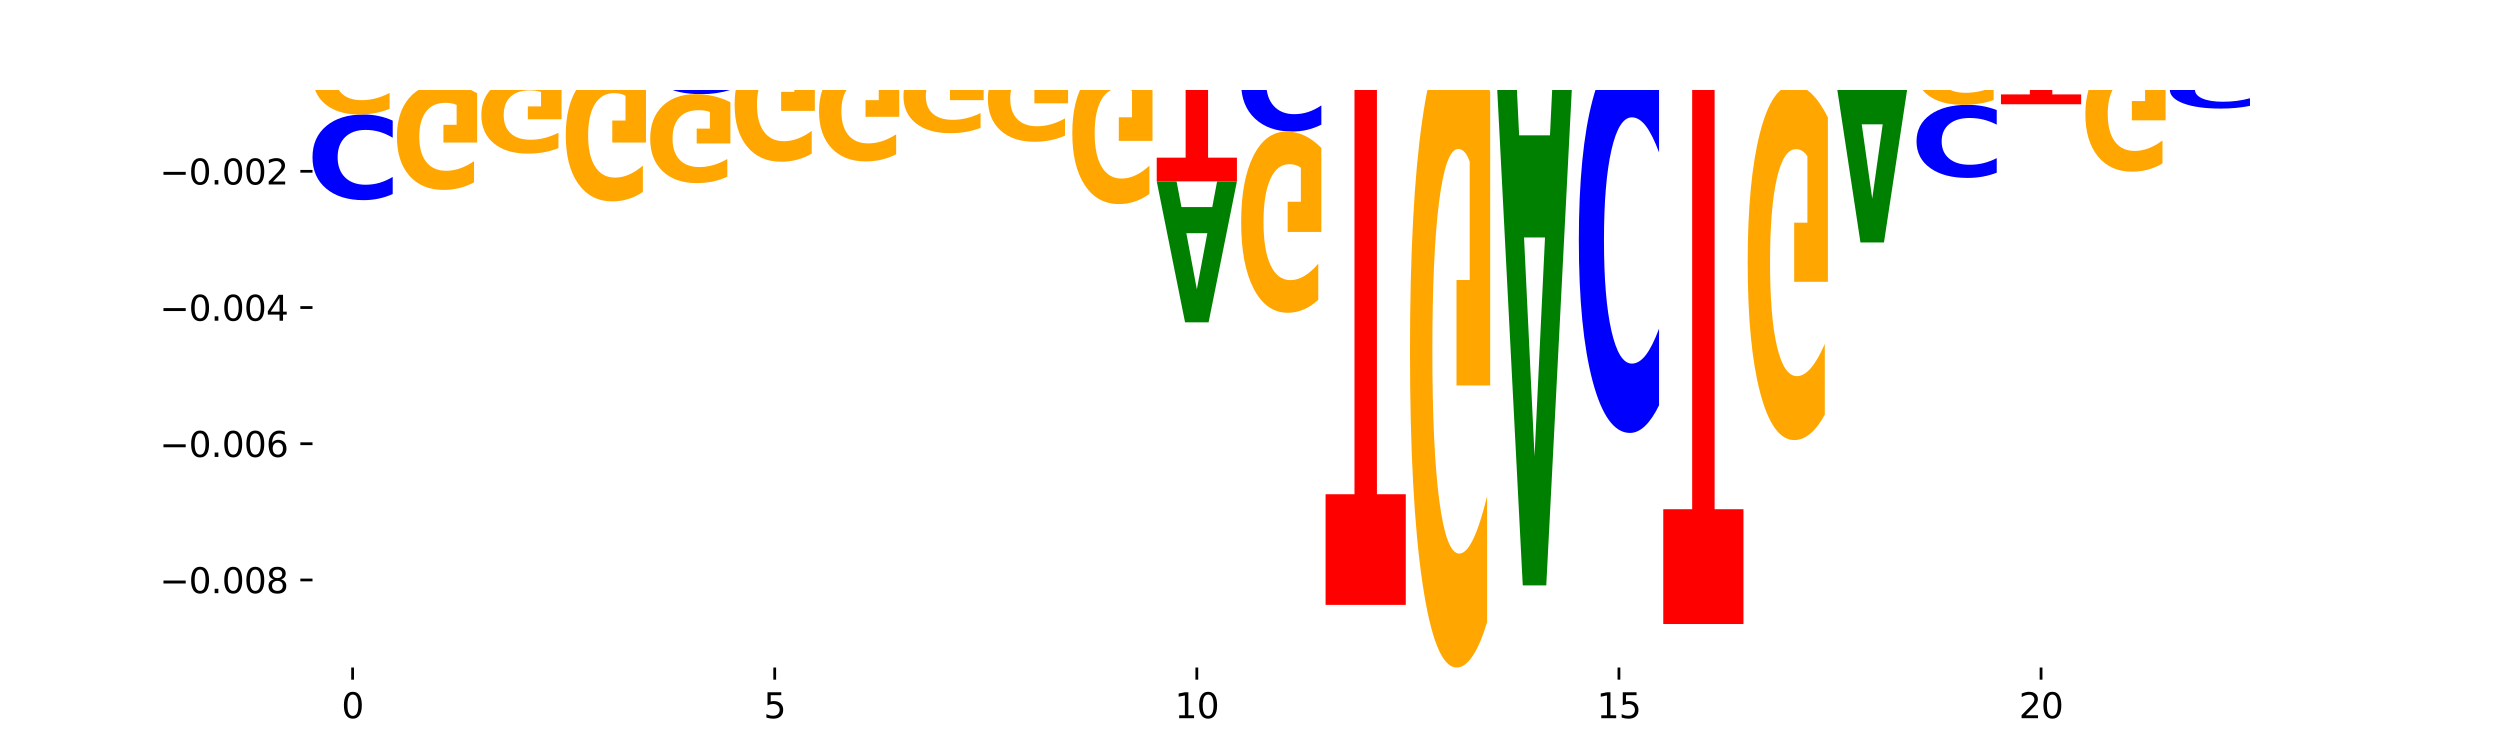<?xml version="1.0" encoding="utf-8" standalone="no"?>
<!DOCTYPE svg PUBLIC "-//W3C//DTD SVG 1.1//EN"
  "http://www.w3.org/Graphics/SVG/1.1/DTD/svg11.dtd">
<svg xmlns:xlink="http://www.w3.org/1999/xlink" width="720pt" height="216pt" viewBox="0 0 720 216" xmlns="http://www.w3.org/2000/svg" version="1.1">
 <defs>
  <style type="text/css">*{stroke-linejoin: round; stroke-linecap: butt}</style>
 </defs>
 <g id="figure_1">
  <g id="patch_1">
   <path d="M 0 216 
L 720 216 
L 720 0 
L 0 0 
z
" style="fill: #ffffff"/>
  </g>
  <g id="axes_1">
   <g id="patch_2">
    <path d="M 90 192.24 
L 648 192.24 
L 648 25.92 
L 90 25.92 
z
" style="fill: #ffffff"/>
   </g>
   <g id="line2d_1">
    <path d="M 90 10.102 
L 648 10.102 
" clip-path="url(#p6f1db64541)" style="fill: none; stroke: #000000; stroke-width: 0.5; stroke-linecap: square"/>
   </g>
   <g id="patch_3">
    <path d="M 106 9.507 
L 97.117 9.507 
L 95.714 10.102 
L 90 10.102 
L 98.161 6.836 
L 104.937 6.836 
L 113.098 10.102 
L 107.388 10.102 
L 106 9.507 
z
M 98.534 8.901 
L 104.569 8.901 
L 101.556 7.602 
L 98.534 8.901 
z
" clip-path="url(#p6f1db64541)" style="fill: #008000"/>
   </g>
   <g id="patch_4">
    <path d="M 90 0.208 
L 113.098 0.208 
L 113.098 1.5 
L 104.788 1.5 
L 104.788 6.836 
L 98.326 6.836 
L 98.326 1.5 
L 90 1.5 
L 90 0.208 
z
" clip-path="url(#p6f1db64541)" style="fill: #ff0000"/>
   </g>
   <g id="patch_5">
    <path d="M 130.314 9.478 
L 121.431 9.478 
L 120.028 10.102 
L 114.314 10.102 
L 122.474 6.673 
L 129.251 6.673 
L 137.412 10.102 
L 131.702 10.102 
L 130.314 9.478 
z
M 122.847 8.841 
L 128.883 8.841 
L 125.87 7.477 
L 122.847 8.841 
z
" clip-path="url(#p6f1db64541)" style="fill: #008000"/>
   </g>
   <g id="patch_6">
    <path d="M 114.314 -2.029 
L 137.412 -2.029 
L 137.412 -0.332 
L 129.102 -0.332 
L 129.102 6.673 
L 122.64 6.673 
L 122.64 -0.332 
L 114.314 -0.332 
L 114.314 -2.029 
z
" clip-path="url(#p6f1db64541)" style="fill: #ff0000"/>
   </g>
   <g id="patch_7">
    <path d="M 138.627 5.223 
L 161.725 5.223 
L 161.725 6.175 
L 153.416 6.175 
L 153.416 10.102 
L 146.953 10.102 
L 146.953 6.175 
L 138.627 6.175 
L 138.627 5.223 
z
" clip-path="url(#p6f1db64541)" style="fill: #ff0000"/>
   </g>
   <g id="patch_8">
    <path d="M 154.627 4.106 
L 145.744 4.106 
L 144.342 5.223 
L 138.627 5.223 
L 146.788 -0.911 
L 153.565 -0.911 
L 161.725 5.223 
L 156.016 5.223 
L 154.627 4.106 
z
M 147.161 2.967 
L 153.197 2.967 
L 150.184 0.527 
L 147.161 2.967 
z
" clip-path="url(#p6f1db64541)" style="fill: #008000"/>
   </g>
   <g id="patch_9">
    <path d="M 178.941 9.343 
L 170.058 9.343 
L 168.655 10.102 
L 162.941 10.102 
L 171.102 5.933 
L 177.879 5.933 
L 186.039 10.102 
L 180.33 10.102 
L 178.941 9.343 
z
M 171.475 8.569 
L 177.51 8.569 
L 174.497 6.911 
L 171.475 8.569 
z
" clip-path="url(#p6f1db64541)" style="fill: #008000"/>
   </g>
   <g id="patch_10">
    <path d="M 162.941 -0.321 
L 186.039 -0.321 
L 186.039 0.899 
L 177.729 0.899 
L 177.729 5.933 
L 171.267 5.933 
L 171.267 0.899 
L 162.941 0.899 
L 162.941 -0.321 
z
" clip-path="url(#p6f1db64541)" style="fill: #ff0000"/>
   </g>
   <g id="patch_11">
    <path d="M 187.255 9.876 
L 210.353 9.876 
L 210.353 9.92 
L 202.043 9.92 
L 202.043 10.102 
L 195.581 10.102 
L 195.581 9.92 
L 187.255 9.92 
L 187.255 9.876 
z
" clip-path="url(#p6f1db64541)" style="fill: #ff0000"/>
   </g>
   <g id="patch_12">
    <path d="M 203.255 9.509 
L 194.372 9.509 
L 192.969 9.876 
L 187.255 9.876 
L 195.415 7.862 
L 202.192 7.862 
L 210.353 9.876 
L 204.643 9.876 
L 203.255 9.509 
z
M 195.789 9.135 
L 201.824 9.135 
L 198.811 8.334 
L 195.789 9.135 
z
" clip-path="url(#p6f1db64541)" style="fill: #008000"/>
   </g>
   <g id="patch_13">
    <path d="M 211.569 6.841 
L 234.667 6.841 
L 234.667 7.477 
L 226.357 7.477 
L 226.357 10.102 
L 219.895 10.102 
L 219.895 7.477 
L 211.569 7.477 
L 211.569 6.841 
z
" clip-path="url(#p6f1db64541)" style="fill: #ff0000"/>
   </g>
   <g id="patch_14">
    <path d="M 227.569 5.304 
L 218.686 5.304 
L 217.283 6.841 
L 211.569 6.841 
L 219.729 -1.597 
L 226.506 -1.597 
L 234.667 6.841 
L 228.957 6.841 
L 227.569 5.304 
z
M 220.102 3.738 
L 226.138 3.738 
L 223.125 0.381 
L 220.102 3.738 
z
" clip-path="url(#p6f1db64541)" style="fill: #008000"/>
   </g>
   <g id="patch_15">
    <path d="M 235.882 7.684 
L 258.98 7.684 
L 258.98 8.156 
L 250.67 8.156 
L 250.67 10.102 
L 244.208 10.102 
L 244.208 8.156 
L 235.882 8.156 
L 235.882 7.684 
z
" clip-path="url(#p6f1db64541)" style="fill: #ff0000"/>
   </g>
   <g id="patch_16">
    <path d="M 260.196 9.316 
L 283.294 9.316 
L 283.294 9.47 
L 274.984 9.47 
L 274.984 10.102 
L 268.522 10.102 
L 268.522 9.47 
L 260.196 9.47 
L 260.196 9.316 
z
" clip-path="url(#p6f1db64541)" style="fill: #ff0000"/>
   </g>
   <g id="patch_17">
    <path d="M 276.196 9.148 
L 267.313 9.148 
L 265.91 9.316 
L 260.196 9.316 
L 268.357 8.391 
L 275.134 8.391 
L 283.294 9.316 
L 277.585 9.316 
L 276.196 9.148 
z
M 268.73 8.976 
L 274.765 8.976 
L 271.752 8.608 
L 268.73 8.976 
z
" clip-path="url(#p6f1db64541)" style="fill: #008000"/>
   </g>
   <g id="patch_18">
    <path d="M 300.51 10.095 
L 291.627 10.095 
L 290.224 10.102 
L 284.51 10.102 
L 292.67 10.061 
L 299.447 10.061 
L 307.608 10.102 
L 301.898 10.102 
L 300.51 10.095 
z
M 293.043 10.087 
L 299.079 10.087 
L 296.066 10.071 
L 293.043 10.087 
z
" clip-path="url(#p6f1db64541)" style="fill: #008000"/>
   </g>
   <g id="patch_19">
    <path d="M 308.824 8.08 
L 331.922 8.08 
L 331.922 8.474 
L 323.612 8.474 
L 323.612 10.102 
L 317.15 10.102 
L 317.15 8.474 
L 308.824 8.474 
L 308.824 8.08 
z
" clip-path="url(#p6f1db64541)" style="fill: #ff0000"/>
   </g>
   <g id="patch_20">
    <path d="M 356.235 9.861 
Q 354.303 9.98 352.214 10.041 
Q 350.125 10.102 347.849 10.102 
Q 341.064 10.102 337.1 9.648 
Q 333.137 9.194 333.137 8.418 
Q 333.137 7.639 337.1 7.185 
Q 341.064 6.731 347.849 6.731 
Q 350.125 6.731 352.214 6.793 
Q 354.303 6.853 356.235 6.973 
L 356.235 7.645 
Q 354.286 7.486 352.394 7.412 
Q 350.503 7.339 348.414 7.339 
Q 344.666 7.339 342.518 7.626 
Q 340.377 7.913 340.377 8.418 
Q 340.377 8.921 342.518 9.208 
Q 344.666 9.495 348.414 9.495 
Q 350.503 9.495 352.394 9.421 
Q 354.286 9.347 356.235 9.188 
L 356.235 9.861 
z
" clip-path="url(#p6f1db64541)" style="fill: #0000ff"/>
   </g>
   <g id="patch_21">
    <path d="M 357.451 9.895 
L 380.549 9.895 
L 380.549 9.935 
L 372.239 9.935 
L 372.239 10.102 
L 365.777 10.102 
L 365.777 9.935 
L 357.451 9.935 
L 357.451 9.895 
z
" clip-path="url(#p6f1db64541)" style="fill: #ff0000"/>
   </g>
   <g id="patch_22">
    <path d="M 373.451 9.385 
L 364.568 9.385 
L 363.165 9.895 
L 357.451 9.895 
L 365.612 7.095 
L 372.388 7.095 
L 380.549 9.895 
L 374.839 9.895 
L 373.451 9.385 
z
M 365.985 8.865 
L 372.02 8.865 
L 369.007 7.751 
L 365.985 8.865 
z
" clip-path="url(#p6f1db64541)" style="fill: #008000"/>
   </g>
   <g id="patch_23">
    <path d="M 397.765 10.096 
L 388.882 10.096 
L 387.479 10.102 
L 381.765 10.102 
L 389.925 10.068 
L 396.702 10.068 
L 404.863 10.102 
L 399.153 10.102 
L 397.765 10.096 
z
M 390.298 10.089 
L 396.334 10.089 
L 393.321 10.076 
L 390.298 10.089 
z
" clip-path="url(#p6f1db64541)" style="fill: #008000"/>
   </g>
   <g id="patch_24">
    <path d="M 454.706 9.896 
L 477.804 9.896 
L 477.804 9.936 
L 469.494 9.936 
L 469.494 10.102 
L 463.032 10.102 
L 463.032 9.936 
L 454.706 9.936 
L 454.706 9.896 
z
" clip-path="url(#p6f1db64541)" style="fill: #ff0000"/>
   </g>
   <g id="patch_25">
    <path d="M 527.647 7.54 
L 550.745 7.54 
L 550.745 8.04 
L 542.435 8.04 
L 542.435 10.102 
L 535.973 10.102 
L 535.973 8.04 
L 527.647 8.04 
L 527.647 7.54 
z
" clip-path="url(#p6f1db64541)" style="fill: #ff0000"/>
   </g>
   <g id="patch_26">
    <path d="M 551.961 5.562 
L 575.059 5.562 
L 575.059 6.448 
L 566.749 6.448 
L 566.749 10.102 
L 560.287 10.102 
L 560.287 6.448 
L 551.961 6.448 
L 551.961 5.562 
z
" clip-path="url(#p6f1db64541)" style="fill: #ff0000"/>
   </g>
   <g id="patch_27">
    <path d="M 599.373 9.919 
Q 597.44 10.01 595.351 10.056 
Q 593.262 10.102 590.986 10.102 
Q 584.201 10.102 580.238 9.758 
Q 576.275 9.413 576.275 8.824 
Q 576.275 8.232 580.238 7.888 
Q 584.201 7.544 590.986 7.544 
Q 593.262 7.544 595.351 7.59 
Q 597.44 7.636 599.373 7.727 
L 599.373 8.237 
Q 597.423 8.116 595.532 8.06 
Q 593.64 8.004 591.551 8.004 
Q 587.803 8.004 585.656 8.223 
Q 583.514 8.44 583.514 8.824 
Q 583.514 9.205 585.656 9.424 
Q 587.803 9.641 591.551 9.641 
Q 593.64 9.641 595.532 9.585 
Q 597.423 9.529 599.373 9.408 
L 599.373 9.919 
z
" clip-path="url(#p6f1db64541)" style="fill: #0000ff"/>
   </g>
   <g id="patch_28">
    <path d="M 600.588 7.011 
L 623.686 7.011 
L 623.686 7.614 
L 615.376 7.614 
L 615.376 10.102 
L 608.914 10.102 
L 608.914 7.614 
L 600.588 7.614 
L 600.588 7.011 
z
" clip-path="url(#p6f1db64541)" style="fill: #ff0000"/>
   </g>
   <g id="patch_29">
    <path d="M 616.588 5.667 
L 607.705 5.667 
L 606.303 7.011 
L 600.588 7.011 
L 608.749 -0.366 
L 615.526 -0.366 
L 623.686 7.011 
L 617.977 7.011 
L 616.588 5.667 
z
M 609.122 4.298 
L 615.157 4.298 
L 612.144 1.364 
L 609.122 4.298 
z
" clip-path="url(#p6f1db64541)" style="fill: #008000"/>
   </g>
   <g id="patch_30">
    <path d="M 624.902 7.891 
L 648 7.891 
L 648 8.323 
L 639.69 8.323 
L 639.69 10.102 
L 633.228 10.102 
L 633.228 8.323 
L 624.902 8.323 
L 624.902 7.891 
z
" clip-path="url(#p6f1db64541)" style="fill: #ff0000"/>
   </g>
   <g id="patch_31">
    <path d="M 640.902 7.319 
L 632.019 7.319 
L 630.616 7.891 
L 624.902 7.891 
L 633.063 4.749 
L 639.839 4.749 
L 648 7.891 
L 642.29 7.891 
L 640.902 7.319 
z
M 633.436 6.736 
L 639.471 6.736 
L 636.458 5.485 
L 633.436 6.736 
z
" clip-path="url(#p6f1db64541)" style="fill: #008000"/>
   </g>
   <g id="patch_32">
    <path d="M 113.098 34.74 
Q 111.166 33.864 109.077 33.42 
Q 106.987 32.972 104.712 32.972 
Q 97.926 32.972 93.963 36.295 
Q 90 39.618 90 45.301 
Q 90 51.004 93.963 54.322 
Q 97.926 57.645 104.712 57.645 
Q 106.987 57.645 109.077 57.197 
Q 111.166 56.753 113.098 55.877 
L 113.098 50.958 
Q 111.148 52.12 109.257 52.661 
Q 107.366 53.201 105.276 53.201 
Q 101.529 53.201 99.381 51.096 
Q 97.24 48.996 97.24 45.301 
Q 97.24 41.621 99.381 39.516 
Q 101.529 37.416 105.276 37.416 
Q 107.366 37.416 109.257 37.956 
Q 111.148 38.502 113.098 39.664 
L 113.098 34.74 
z
" clip-path="url(#p6f1db64541)" style="fill: #0000ff"/>
   </g>
   <g id="patch_33">
    <path d="M 113.098 12.171 
Q 110.769 11.137 108.263 10.617 
Q 105.758 10.102 103.086 10.102 
Q 97.051 10.102 93.525 13.182 
Q 90 16.263 90 21.53 
Q 90 26.859 93.587 29.915 
Q 97.18 32.972 103.428 32.972 
Q 105.835 32.972 108.04 32.556 
Q 110.251 32.145 112.208 31.333 
L 112.208 26.774 
Q 110.189 27.818 108.191 28.333 
Q 106.192 28.852 104.184 28.852 
Q 100.467 28.852 98.453 26.953 
Q 96.44 25.059 96.44 21.53 
Q 96.44 18.034 98.381 16.126 
Q 100.322 14.222 103.894 14.222 
Q 104.867 14.222 105.701 14.33 
Q 106.534 14.444 107.197 14.68 
L 107.197 18.96 
L 103.392 18.96 
L 103.392 22.772 
L 113.098 22.772 
L 113.098 12.171 
z
" clip-path="url(#p6f1db64541)" style="fill: #ffa600"/>
   </g>
   <g id="patch_34">
    <path d="M 137.412 11.106 
Q 135.48 10.608 133.39 10.357 
Q 131.301 10.102 129.026 10.102 
Q 122.24 10.102 118.277 11.987 
Q 114.314 13.873 114.314 17.097 
Q 114.314 20.332 118.277 22.215 
Q 122.24 24.1 129.026 24.1 
Q 131.301 24.1 133.39 23.845 
Q 135.48 23.594 137.412 23.096 
L 137.412 20.306 
Q 135.462 20.965 133.571 21.272 
Q 131.679 21.578 129.59 21.578 
Q 125.842 21.578 123.695 20.384 
Q 121.553 19.193 121.553 17.097 
Q 121.553 15.009 123.695 13.815 
Q 125.842 12.624 129.59 12.624 
Q 131.679 12.624 133.571 12.93 
Q 135.462 13.239 137.412 13.899 
L 137.412 11.106 
z
" clip-path="url(#p6f1db64541)" style="fill: #0000ff"/>
   </g>
   <g id="patch_35">
    <path d="M 137.412 26.868 
Q 135.082 25.484 132.577 24.789 
Q 130.071 24.1 127.4 24.1 
Q 121.364 24.1 117.839 28.22 
Q 114.314 32.341 114.314 39.388 
Q 114.314 46.517 117.901 50.606 
Q 121.494 54.695 127.742 54.695 
Q 130.149 54.695 132.354 54.138 
Q 134.565 53.589 136.521 52.502 
L 136.521 46.403 
Q 134.503 47.8 132.504 48.488 
Q 130.506 49.184 128.498 49.184 
Q 124.781 49.184 122.767 46.643 
Q 120.753 44.109 120.753 39.388 
Q 120.753 34.711 122.695 32.158 
Q 124.636 29.611 128.208 29.611 
Q 129.181 29.611 130.014 29.756 
Q 130.848 29.908 131.51 30.224 
L 131.51 35.95 
L 127.706 35.95 
L 127.706 41.05 
L 137.412 41.05 
L 137.412 26.868 
z
" clip-path="url(#p6f1db64541)" style="fill: #ffa600"/>
   </g>
   <g id="patch_36">
    <path d="M 161.725 10.957 
Q 159.793 10.533 157.704 10.319 
Q 155.615 10.102 153.339 10.102 
Q 146.554 10.102 142.591 11.709 
Q 138.627 13.315 138.627 16.063 
Q 138.627 18.82 142.591 20.424 
Q 146.554 22.03 153.339 22.03 
Q 155.615 22.03 157.704 21.814 
Q 159.793 21.599 161.725 21.175 
L 161.725 18.798 
Q 159.776 19.359 157.885 19.621 
Q 155.993 19.882 153.904 19.882 
Q 150.156 19.882 148.009 18.864 
Q 145.867 17.849 145.867 16.063 
Q 145.867 14.284 148.009 13.266 
Q 150.156 12.251 153.904 12.251 
Q 155.993 12.251 157.885 12.512 
Q 159.776 12.776 161.725 13.337 
L 161.725 10.957 
z
" clip-path="url(#p6f1db64541)" style="fill: #0000ff"/>
   </g>
   <g id="patch_37">
    <path d="M 161.725 24.041 
Q 159.396 23.036 156.891 22.531 
Q 154.385 22.03 151.714 22.03 
Q 145.678 22.03 142.153 25.023 
Q 138.627 28.015 138.627 33.133 
Q 138.627 38.311 142.215 41.28 
Q 145.807 44.25 152.056 44.25 
Q 154.463 44.25 156.668 43.846 
Q 158.878 43.447 160.835 42.657 
L 160.835 38.228 
Q 158.816 39.242 156.818 39.743 
Q 154.82 40.247 152.811 40.247 
Q 149.095 40.247 147.081 38.402 
Q 145.067 36.562 145.067 33.133 
Q 145.067 29.737 147.008 27.882 
Q 148.95 26.033 152.521 26.033 
Q 153.495 26.033 154.328 26.138 
Q 155.162 26.248 155.824 26.478 
L 155.824 30.636 
L 152.019 30.636 
L 152.019 34.34 
L 161.725 34.34 
L 161.725 24.041 
z
" clip-path="url(#p6f1db64541)" style="fill: #ffa600"/>
   </g>
   <g id="patch_38">
    <path d="M 186.039 10.81 
Q 184.107 10.459 182.018 10.282 
Q 179.929 10.102 177.653 10.102 
Q 170.867 10.102 166.904 11.432 
Q 162.941 12.763 162.941 15.037 
Q 162.941 17.32 166.904 18.648 
Q 170.867 19.979 177.653 19.979 
Q 179.929 19.979 182.018 19.799 
Q 184.107 19.622 186.039 19.271 
L 186.039 17.302 
Q 184.09 17.767 182.198 17.983 
Q 180.307 18.2 178.218 18.2 
Q 174.47 18.2 172.322 17.357 
Q 170.181 16.516 170.181 15.037 
Q 170.181 13.564 172.322 12.722 
Q 174.47 11.881 178.218 11.881 
Q 180.307 11.881 182.198 12.097 
Q 184.09 12.316 186.039 12.781 
L 186.039 10.81 
z
" clip-path="url(#p6f1db64541)" style="fill: #0000ff"/>
   </g>
   <g id="patch_39">
    <path d="M 186.039 23.418 
Q 183.71 21.699 181.204 20.835 
Q 178.699 19.979 176.028 19.979 
Q 169.992 19.979 166.466 25.099 
Q 162.941 30.22 162.941 38.977 
Q 162.941 47.835 166.529 52.917 
Q 170.121 57.998 176.369 57.998 
Q 178.776 57.998 180.982 57.307 
Q 183.192 56.624 185.149 55.273 
L 185.149 47.694 
Q 183.13 49.43 181.132 50.286 
Q 179.134 51.15 177.125 51.15 
Q 173.408 51.15 171.395 47.993 
Q 169.381 44.843 169.381 38.977 
Q 169.381 33.165 171.322 29.992 
Q 173.263 26.827 176.835 26.827 
Q 177.808 26.827 178.642 27.008 
Q 179.475 27.196 180.138 27.589 
L 180.138 34.704 
L 176.333 34.704 
L 176.333 41.042 
L 186.039 41.042 
L 186.039 23.418 
z
" clip-path="url(#p6f1db64541)" style="fill: #ffa600"/>
   </g>
   <g id="patch_40">
    <path d="M 210.353 11.322 
Q 208.421 10.717 206.332 10.412 
Q 204.242 10.102 201.967 10.102 
Q 195.181 10.102 191.218 12.394 
Q 187.255 14.686 187.255 18.606 
Q 187.255 22.539 191.218 24.828 
Q 195.181 27.12 201.967 27.12 
Q 204.242 27.12 206.332 26.81 
Q 208.421 26.505 210.353 25.9 
L 210.353 22.508 
Q 208.403 23.309 206.512 23.682 
Q 204.621 24.054 202.531 24.054 
Q 198.784 24.054 196.636 22.603 
Q 194.494 21.154 194.494 18.606 
Q 194.494 16.068 196.636 14.616 
Q 198.784 13.168 202.531 13.168 
Q 204.621 13.168 206.512 13.54 
Q 208.403 13.916 210.353 14.718 
L 210.353 11.322 
z
" clip-path="url(#p6f1db64541)" style="fill: #0000ff"/>
   </g>
   <g id="patch_41">
    <path d="M 210.353 29.437 
Q 208.023 28.278 205.518 27.697 
Q 203.013 27.12 200.341 27.12 
Q 194.305 27.12 190.78 30.569 
Q 187.255 34.019 187.255 39.918 
Q 187.255 45.886 190.842 49.309 
Q 194.435 52.732 200.683 52.732 
Q 203.09 52.732 205.295 52.266 
Q 207.506 51.806 209.463 50.896 
L 209.463 45.79 
Q 207.444 46.96 205.446 47.536 
Q 203.447 48.118 201.439 48.118 
Q 197.722 48.118 195.708 45.991 
Q 193.695 43.87 193.695 39.918 
Q 193.695 36.003 195.636 33.865 
Q 197.577 31.733 201.149 31.733 
Q 202.122 31.733 202.956 31.855 
Q 203.789 31.982 204.452 32.246 
L 204.452 37.04 
L 200.647 37.04 
L 200.647 41.309 
L 210.353 41.309 
L 210.353 29.437 
z
" clip-path="url(#p6f1db64541)" style="fill: #ffa600"/>
   </g>
   <g id="patch_42">
    <path d="M 234.667 10.363 
Q 232.735 10.234 230.645 10.168 
Q 228.556 10.102 226.281 10.102 
Q 219.495 10.102 215.532 10.593 
Q 211.569 11.084 211.569 11.923 
Q 211.569 12.765 215.532 13.255 
Q 219.495 13.746 226.281 13.746 
Q 228.556 13.746 230.645 13.68 
Q 232.735 13.614 234.667 13.485 
L 234.667 12.759 
Q 232.717 12.93 230.826 13.01 
Q 228.934 13.09 226.845 13.09 
Q 223.097 13.09 220.95 12.779 
Q 218.808 12.469 218.808 11.923 
Q 218.808 11.38 220.95 11.069 
Q 223.097 10.759 226.845 10.759 
Q 228.934 10.759 230.826 10.838 
Q 232.717 10.919 234.667 11.091 
L 234.667 10.363 
z
" clip-path="url(#p6f1db64541)" style="fill: #0000ff"/>
   </g>
   <g id="patch_43">
    <path d="M 234.667 16.717 
Q 232.337 15.232 229.832 14.485 
Q 227.326 13.746 224.655 13.746 
Q 218.619 13.746 215.094 18.169 
Q 211.569 22.591 211.569 30.154 
Q 211.569 37.805 215.156 42.194 
Q 218.749 46.582 224.997 46.582 
Q 227.404 46.582 229.609 45.985 
Q 231.82 45.395 233.776 44.228 
L 233.776 37.683 
Q 231.757 39.182 229.759 39.921 
Q 227.761 40.667 225.753 40.667 
Q 222.036 40.667 220.022 37.941 
Q 218.008 35.221 218.008 30.154 
Q 218.008 25.135 219.95 22.394 
Q 221.891 19.661 225.463 19.661 
Q 226.436 19.661 227.269 19.817 
Q 228.103 19.98 228.765 20.319 
L 228.765 26.464 
L 224.961 26.464 
L 224.961 31.938 
L 234.667 31.938 
L 234.667 16.717 
z
" clip-path="url(#p6f1db64541)" style="fill: #ffa600"/>
   </g>
   <g id="patch_44">
    <path d="M 251.882 10.123 
L 242.999 10.123 
L 241.597 10.102 
L 235.882 10.102 
L 244.043 10.215 
L 250.82 10.215 
L 258.98 10.102 
L 253.271 10.102 
L 251.882 10.123 
z
M 244.416 10.144 
L 250.451 10.144 
L 247.438 10.189 
L 244.416 10.144 
z
" clip-path="url(#p6f1db64541)" style="fill: #008000"/>
   </g>
   <g id="patch_45">
    <path d="M 258.98 10.751 
Q 257.048 10.485 254.959 10.351 
Q 252.87 10.215 250.594 10.215 
Q 243.809 10.215 239.846 11.222 
Q 235.882 12.229 235.882 13.95 
Q 235.882 15.678 239.846 16.683 
Q 243.809 17.69 250.594 17.69 
Q 252.87 17.69 254.959 17.554 
Q 257.048 17.419 258.98 17.154 
L 258.98 15.664 
Q 257.031 16.016 255.139 16.18 
Q 253.248 16.343 251.159 16.343 
Q 247.411 16.343 245.264 15.706 
Q 243.122 15.07 243.122 13.95 
Q 243.122 12.835 245.264 12.198 
Q 247.411 11.562 251.159 11.562 
Q 253.248 11.562 255.139 11.725 
Q 257.031 11.89 258.98 12.242 
L 258.98 10.751 
z
" clip-path="url(#p6f1db64541)" style="fill: #0000ff"/>
   </g>
   <g id="patch_46">
    <path d="M 258.98 20.295 
Q 256.651 18.993 254.145 18.338 
Q 251.64 17.69 248.969 17.69 
Q 242.933 17.69 239.408 21.569 
Q 235.882 25.447 235.882 32.081 
Q 235.882 38.791 239.47 42.64 
Q 243.062 46.489 249.31 46.489 
Q 251.718 46.489 253.923 45.966 
Q 256.133 45.448 258.09 44.425 
L 258.09 38.684 
Q 256.071 39.999 254.073 40.647 
Q 252.075 41.302 250.066 41.302 
Q 246.349 41.302 244.336 38.91 
Q 242.322 36.525 242.322 32.081 
Q 242.322 27.678 244.263 25.275 
Q 246.205 22.877 249.776 22.877 
Q 250.75 22.877 251.583 23.014 
Q 252.416 23.157 253.079 23.454 
L 253.079 28.844 
L 249.274 28.844 
L 249.274 33.645 
L 258.98 33.645 
L 258.98 20.295 
z
" clip-path="url(#p6f1db64541)" style="fill: #ffa600"/>
   </g>
   <g id="patch_47">
    <path d="M 283.294 10.596 
Q 281.362 10.351 279.273 10.227 
Q 277.184 10.102 274.908 10.102 
Q 268.122 10.102 264.159 11.03 
Q 260.196 11.958 260.196 13.544 
Q 260.196 15.136 264.159 16.062 
Q 268.122 16.99 274.908 16.99 
Q 277.184 16.99 279.273 16.865 
Q 281.362 16.741 283.294 16.496 
L 283.294 15.123 
Q 281.345 15.448 279.453 15.598 
Q 277.562 15.749 275.473 15.749 
Q 271.725 15.749 269.577 15.162 
Q 267.436 14.575 267.436 13.544 
Q 267.436 12.517 269.577 11.929 
Q 271.725 11.343 275.473 11.343 
Q 277.562 11.343 279.453 11.494 
Q 281.345 11.646 283.294 11.97 
L 283.294 10.596 
z
" clip-path="url(#p6f1db64541)" style="fill: #0000ff"/>
   </g>
   <g id="patch_48">
    <path d="M 283.294 18.924 
Q 280.965 17.957 278.459 17.471 
Q 275.954 16.99 273.283 16.99 
Q 267.247 16.99 263.721 19.868 
Q 260.196 22.747 260.196 27.67 
Q 260.196 32.65 263.783 35.506 
Q 267.376 38.362 273.624 38.362 
Q 276.031 38.362 278.237 37.974 
Q 280.447 37.59 282.404 36.83 
L 282.404 32.57 
Q 280.385 33.546 278.387 34.027 
Q 276.389 34.513 274.38 34.513 
Q 270.663 34.513 268.649 32.738 
Q 266.636 30.967 266.636 27.67 
Q 266.636 24.402 268.577 22.619 
Q 270.518 20.84 274.09 20.84 
Q 275.063 20.84 275.897 20.941 
Q 276.73 21.047 277.393 21.268 
L 277.393 25.268 
L 273.588 25.268 
L 273.588 28.831 
L 283.294 28.831 
L 283.294 18.924 
z
" clip-path="url(#p6f1db64541)" style="fill: #ffa600"/>
   </g>
   <g id="patch_49">
    <path d="M 307.608 11.44 
Q 305.676 11.266 303.586 11.177 
Q 301.497 11.088 299.222 11.088 
Q 292.436 11.088 288.473 11.75 
Q 284.51 12.413 284.51 13.546 
Q 284.51 14.683 288.473 15.344 
Q 292.436 16.007 299.222 16.007 
Q 301.497 16.007 303.586 15.917 
Q 305.676 15.829 307.608 15.654 
L 307.608 14.674 
Q 305.658 14.905 303.767 15.013 
Q 301.876 15.121 299.786 15.121 
Q 296.038 15.121 293.891 14.701 
Q 291.749 14.282 291.749 13.546 
Q 291.749 12.812 293.891 12.392 
Q 296.038 11.974 299.786 11.974 
Q 301.876 11.974 303.767 12.082 
Q 305.658 12.19 307.608 12.422 
L 307.608 11.44 
z
" clip-path="url(#p6f1db64541)" style="fill: #0000ff"/>
   </g>
   <g id="patch_50">
    <path d="M 307.608 18.253 
Q 305.278 17.13 302.773 16.566 
Q 300.267 16.007 297.596 16.007 
Q 291.56 16.007 288.035 19.35 
Q 284.51 22.694 284.51 28.412 
Q 284.51 34.196 288.097 37.514 
Q 291.69 40.832 297.938 40.832 
Q 300.345 40.832 302.55 40.38 
Q 304.761 39.934 306.717 39.052 
L 306.717 34.104 
Q 304.699 35.237 302.7 35.796 
Q 300.702 36.36 298.694 36.36 
Q 294.977 36.36 292.963 34.299 
Q 290.95 32.242 290.95 28.412 
Q 290.95 24.617 292.891 22.545 
Q 294.832 20.478 298.404 20.478 
Q 299.377 20.478 300.21 20.596 
Q 301.044 20.719 301.707 20.976 
L 301.707 25.622 
L 297.902 25.622 
L 297.902 29.76 
L 307.608 29.76 
L 307.608 18.253 
z
" clip-path="url(#p6f1db64541)" style="fill: #ffa600"/>
   </g>
   <g id="patch_51">
    <path d="M 284.51 11.088 
L 307.608 11.088 
L 307.608 10.896 
L 299.298 10.896 
L 299.298 10.102 
L 292.836 10.102 
L 292.836 10.896 
L 284.51 10.896 
L 284.51 11.088 
z
" clip-path="url(#p6f1db64541)" style="fill: #ff0000"/>
   </g>
   <g id="patch_52">
    <path d="M 324.824 10.214 
L 315.94 10.214 
L 314.538 10.102 
L 308.824 10.102 
L 316.984 10.716 
L 323.761 10.716 
L 331.922 10.102 
L 326.212 10.102 
L 324.824 10.214 
z
M 317.357 10.328 
L 323.393 10.328 
L 320.38 10.572 
L 317.357 10.328 
z
" clip-path="url(#p6f1db64541)" style="fill: #008000"/>
   </g>
   <g id="patch_53">
    <path d="M 331.922 11.236 
Q 329.989 10.978 327.9 10.848 
Q 325.811 10.716 323.536 10.716 
Q 316.75 10.716 312.787 11.694 
Q 308.824 12.672 308.824 14.345 
Q 308.824 16.024 312.787 17 
Q 316.75 17.979 323.536 17.979 
Q 325.811 17.979 327.9 17.847 
Q 329.989 17.716 331.922 17.458 
L 331.922 16.01 
Q 329.972 16.352 328.081 16.511 
Q 326.189 16.67 324.1 16.67 
Q 320.352 16.67 318.205 16.051 
Q 316.063 15.433 316.063 14.345 
Q 316.063 13.262 318.205 12.642 
Q 320.352 12.024 324.1 12.024 
Q 326.189 12.024 328.081 12.183 
Q 329.972 12.343 331.922 12.686 
L 331.922 11.236 
z
" clip-path="url(#p6f1db64541)" style="fill: #0000ff"/>
   </g>
   <g id="patch_54">
    <path d="M 331.922 21.669 
Q 329.592 19.824 327.087 18.897 
Q 324.581 17.979 321.91 17.979 
Q 315.874 17.979 312.349 23.473 
Q 308.824 28.967 308.824 38.362 
Q 308.824 47.867 312.411 53.319 
Q 316.003 58.771 322.252 58.771 
Q 324.659 58.771 326.864 58.029 
Q 329.074 57.296 331.031 55.847 
L 331.031 47.715 
Q 329.012 49.578 327.014 50.496 
Q 325.016 51.423 323.007 51.423 
Q 319.291 51.423 317.277 48.036 
Q 315.263 44.657 315.263 38.362 
Q 315.263 32.126 317.204 28.722 
Q 319.146 25.326 322.718 25.326 
Q 323.691 25.326 324.524 25.52 
Q 325.358 25.722 326.02 26.144 
L 326.02 33.778 
L 322.215 33.778 
L 322.215 40.578 
L 331.922 40.578 
L 331.922 21.669 
z
" clip-path="url(#p6f1db64541)" style="fill: #ffa600"/>
   </g>
   <g id="patch_55">
    <path d="M 349.137 59.631 
L 340.254 59.631 
L 338.852 52.234 
L 333.137 52.234 
L 341.298 92.84 
L 348.075 92.84 
L 356.235 52.234 
L 350.526 52.234 
L 349.137 59.631 
z
M 341.671 67.168 
L 347.706 67.168 
L 344.693 83.32 
L 341.671 67.168 
z
" clip-path="url(#p6f1db64541)" style="fill: #008000"/>
   </g>
   <g id="patch_56">
    <path d="M 356.235 10.747 
Q 353.906 10.424 351.4 10.263 
Q 348.895 10.102 346.224 10.102 
Q 340.188 10.102 336.663 11.061 
Q 333.137 12.021 333.137 13.661 
Q 333.137 15.32 336.725 16.272 
Q 340.317 17.224 346.565 17.224 
Q 348.973 17.224 351.178 17.095 
Q 353.388 16.967 355.345 16.714 
L 355.345 15.294 
Q 353.326 15.619 351.328 15.779 
Q 349.33 15.941 347.321 15.941 
Q 343.604 15.941 341.591 15.35 
Q 339.577 14.76 339.577 13.661 
Q 339.577 12.572 341.518 11.978 
Q 343.459 11.385 347.031 11.385 
Q 348.004 11.385 348.838 11.419 
Q 349.671 11.454 350.334 11.528 
L 350.334 12.861 
L 346.529 12.861 
L 346.529 14.048 
L 356.235 14.048 
L 356.235 10.747 
z
" clip-path="url(#p6f1db64541)" style="fill: #ffa600"/>
   </g>
   <g id="patch_57">
    <path d="M 333.137 52.234 
L 356.235 52.234 
L 356.235 45.406 
L 347.925 45.406 
L 347.925 17.224 
L 341.463 17.224 
L 341.463 45.406 
L 333.137 45.406 
L 333.137 52.234 
z
" clip-path="url(#p6f1db64541)" style="fill: #ff0000"/>
   </g>
   <g id="patch_58">
    <path d="M 380.549 12.094 
Q 378.617 11.107 376.528 10.607 
Q 374.438 10.102 372.163 10.102 
Q 365.377 10.102 361.414 13.844 
Q 357.451 17.586 357.451 23.984 
Q 357.451 30.406 361.414 34.142 
Q 365.377 37.884 372.163 37.884 
Q 374.438 37.884 376.528 37.379 
Q 378.617 36.88 380.549 35.892 
L 380.549 30.354 
Q 378.599 31.663 376.708 32.271 
Q 374.817 32.88 372.727 32.88 
Q 368.98 32.88 366.832 30.509 
Q 364.691 28.145 364.691 23.984 
Q 364.691 19.841 366.832 17.471 
Q 368.98 15.106 372.727 15.106 
Q 374.817 15.106 376.708 15.715 
Q 378.599 16.329 380.549 17.637 
L 380.549 12.094 
z
" clip-path="url(#p6f1db64541)" style="fill: #0000ff"/>
   </g>
   <g id="patch_59">
    <path d="M 380.549 42.606 
Q 378.22 40.245 375.714 39.059 
Q 373.209 37.884 370.537 37.884 
Q 364.502 37.884 360.976 44.913 
Q 357.451 51.943 357.451 63.964 
Q 357.451 76.126 361.038 83.102 
Q 364.631 90.077 370.879 90.077 
Q 373.286 90.077 375.491 89.129 
Q 377.702 88.191 379.659 86.336 
L 379.659 75.932 
Q 377.64 78.315 375.642 79.49 
Q 373.643 80.676 371.635 80.676 
Q 367.918 80.676 365.904 76.342 
Q 363.891 72.018 363.891 63.964 
Q 363.891 55.986 365.832 51.63 
Q 367.773 47.285 371.345 47.285 
Q 372.318 47.285 373.152 47.533 
Q 373.985 47.792 374.648 48.331 
L 374.648 58.099 
L 370.843 58.099 
L 370.843 66.8 
L 380.549 66.8 
L 380.549 42.606 
z
" clip-path="url(#p6f1db64541)" style="fill: #ffa600"/>
   </g>
   <g id="patch_60">
    <path d="M 404.863 10.168 
Q 402.533 10.135 400.028 10.119 
Q 397.522 10.102 394.851 10.102 
Q 388.815 10.102 385.29 10.201 
Q 381.765 10.299 381.765 10.468 
Q 381.765 10.638 385.352 10.736 
Q 388.945 10.833 395.193 10.833 
Q 397.6 10.833 399.805 10.82 
Q 402.016 10.807 403.972 10.781 
L 403.972 10.635 
Q 401.953 10.669 399.955 10.685 
Q 397.957 10.702 395.949 10.702 
Q 392.232 10.702 390.218 10.641 
Q 388.204 10.58 388.204 10.468 
Q 388.204 10.356 390.146 10.295 
Q 392.087 10.234 395.659 10.234 
Q 396.632 10.234 397.465 10.237 
Q 398.299 10.241 398.961 10.249 
L 398.961 10.385 
L 395.157 10.385 
L 395.157 10.507 
L 404.863 10.507 
L 404.863 10.168 
z
" clip-path="url(#p6f1db64541)" style="fill: #ffa600"/>
   </g>
   <g id="patch_61">
    <path d="M 381.765 174.204 
L 404.863 174.204 
L 404.863 142.342 
L 396.553 142.342 
L 396.553 10.833 
L 390.091 10.833 
L 390.091 142.342 
L 381.765 142.342 
L 381.765 174.204 
z
" clip-path="url(#p6f1db64541)" style="fill: #ff0000"/>
   </g>
   <g id="patch_62">
    <path d="M 429.176 26.582 
Q 426.847 18.342 424.342 14.203 
Q 421.836 10.102 419.165 10.102 
Q 413.129 10.102 409.604 34.633 
Q 406.078 59.164 406.078 101.115 
Q 406.078 143.555 409.666 167.897 
Q 413.258 192.24 419.507 192.24 
Q 421.914 192.24 424.119 188.929 
Q 426.329 185.656 428.286 179.184 
L 428.286 142.877 
Q 426.267 151.192 424.269 155.293 
Q 422.271 159.432 420.262 159.432 
Q 416.546 159.432 414.532 144.307 
Q 412.518 129.22 412.518 101.115 
Q 412.518 73.273 414.459 58.073 
Q 416.401 42.91 419.972 42.91 
Q 420.946 42.91 421.779 43.776 
Q 422.613 44.679 423.275 46.56 
L 423.275 80.647 
L 419.47 80.647 
L 419.47 111.01 
L 429.176 111.01 
L 429.176 26.582 
z
" clip-path="url(#p6f1db64541)" style="fill: #ffa600"/>
   </g>
   <g id="patch_63">
    <path d="M 446.392 38.974 
L 437.509 38.974 
L 436.106 10.102 
L 430.392 10.102 
L 438.553 168.593 
L 445.33 168.593 
L 453.49 10.102 
L 447.781 10.102 
L 446.392 38.974 
z
M 438.926 68.39 
L 444.961 68.39 
L 441.948 131.433 
L 438.926 68.39 
z
" clip-path="url(#p6f1db64541)" style="fill: #008000"/>
   </g>
   <g id="patch_64">
    <path d="M 470.706 10.292 
L 461.823 10.292 
L 460.42 10.102 
L 454.706 10.102 
L 462.866 11.145 
L 469.643 11.145 
L 477.804 10.102 
L 472.094 10.102 
L 470.706 10.292 
z
M 463.24 10.486 
L 469.275 10.486 
L 466.262 10.9 
L 463.24 10.486 
z
" clip-path="url(#p6f1db64541)" style="fill: #008000"/>
   </g>
   <g id="patch_65">
    <path d="M 477.804 21.778 
Q 475.872 17.84 473.783 15.847 
Q 471.693 13.832 469.418 13.832 
Q 462.632 13.832 458.669 28.762 
Q 454.706 43.692 454.706 69.224 
Q 454.706 94.848 458.669 109.755 
Q 462.632 124.685 469.418 124.685 
Q 471.693 124.685 473.783 122.67 
Q 475.872 120.678 477.804 116.739 
L 477.804 94.642 
Q 475.854 99.863 473.963 102.29 
Q 472.072 104.717 469.982 104.717 
Q 466.235 104.717 464.087 95.26 
Q 461.945 85.826 461.945 69.224 
Q 461.945 52.691 464.087 43.234 
Q 466.235 33.8 469.982 33.8 
Q 472.072 33.8 473.963 36.227 
Q 475.854 38.677 477.804 43.898 
L 477.804 21.778 
z
" clip-path="url(#p6f1db64541)" style="fill: #0000ff"/>
   </g>
   <g id="patch_66">
    <path d="M 477.804 11.388 
Q 475.474 11.266 472.969 11.205 
Q 470.463 11.145 467.792 11.145 
Q 461.756 11.145 458.231 11.507 
Q 454.706 11.869 454.706 12.488 
Q 454.706 13.114 458.293 13.473 
Q 461.886 13.832 468.134 13.832 
Q 470.541 13.832 472.746 13.783 
Q 474.957 13.735 476.914 13.64 
L 476.914 13.104 
Q 474.895 13.227 472.896 13.287 
Q 470.898 13.348 468.89 13.348 
Q 465.173 13.348 463.159 13.125 
Q 461.146 12.902 461.146 12.488 
Q 461.146 12.077 463.087 11.853 
Q 465.028 11.629 468.6 11.629 
Q 469.573 11.629 470.407 11.642 
Q 471.24 11.655 471.903 11.683 
L 471.903 12.186 
L 468.098 12.186 
L 468.098 12.634 
L 477.804 12.634 
L 477.804 11.388 
z
" clip-path="url(#p6f1db64541)" style="fill: #ffa600"/>
   </g>
   <g id="patch_67">
    <path d="M 495.02 10.118 
L 486.137 10.118 
L 484.734 10.102 
L 479.02 10.102 
L 487.18 10.191 
L 493.957 10.191 
L 502.118 10.102 
L 496.408 10.102 
L 495.02 10.118 
z
M 487.553 10.135 
L 493.589 10.135 
L 490.576 10.17 
L 487.553 10.135 
z
" clip-path="url(#p6f1db64541)" style="fill: #008000"/>
   </g>
   <g id="patch_68">
    <path d="M 479.02 179.716 
L 502.118 179.716 
L 502.118 146.654 
L 493.808 146.654 
L 493.808 10.191 
L 487.346 10.191 
L 487.346 146.654 
L 479.02 146.654 
L 479.02 179.716 
z
" clip-path="url(#p6f1db64541)" style="fill: #ff0000"/>
   </g>
   <g id="patch_69">
    <path d="M 519.333 10.106 
L 510.45 10.106 
L 509.048 10.102 
L 503.333 10.102 
L 511.494 10.123 
L 518.271 10.123 
L 526.431 10.102 
L 520.722 10.102 
L 519.333 10.106 
z
M 511.867 10.11 
L 517.902 10.11 
L 514.889 10.118 
L 511.867 10.11 
z
" clip-path="url(#p6f1db64541)" style="fill: #008000"/>
   </g>
   <g id="patch_70">
    <path d="M 526.431 11.774 
Q 524.499 11.285 522.41 11.038 
Q 520.321 10.787 518.045 10.787 
Q 511.26 10.787 507.296 12.642 
Q 503.333 14.497 503.333 17.669 
Q 503.333 20.853 507.296 22.705 
Q 511.26 24.56 518.045 24.56 
Q 520.321 24.56 522.41 24.309 
Q 524.499 24.062 526.431 23.573 
L 526.431 20.827 
Q 524.482 21.476 522.59 21.777 
Q 520.699 22.079 518.61 22.079 
Q 514.862 22.079 512.715 20.904 
Q 510.573 19.732 510.573 17.669 
Q 510.573 15.615 512.715 14.44 
Q 514.862 13.268 518.61 13.268 
Q 520.699 13.268 522.59 13.57 
Q 524.482 13.874 526.431 14.523 
L 526.431 11.774 
z
" clip-path="url(#p6f1db64541)" style="fill: #0000ff"/>
   </g>
   <g id="patch_71">
    <path d="M 526.431 33.804 
Q 524.102 29.182 521.596 26.86 
Q 519.091 24.56 516.42 24.56 
Q 510.384 24.56 506.859 38.321 
Q 503.333 52.083 503.333 75.616 
Q 503.333 99.424 506.921 113.08 
Q 510.513 126.736 516.761 126.736 
Q 519.169 126.736 521.374 124.879 
Q 523.584 123.042 525.541 119.412 
L 525.541 99.044 
Q 523.522 103.709 521.524 106.01 
Q 519.526 108.331 517.517 108.331 
Q 513.8 108.331 511.787 99.846 
Q 509.773 91.383 509.773 75.616 
Q 509.773 59.998 511.714 51.471 
Q 513.655 42.965 517.227 42.965 
Q 518.201 42.965 519.034 43.45 
Q 519.867 43.957 520.53 45.012 
L 520.53 64.134 
L 516.725 64.134 
L 516.725 81.167 
L 526.431 81.167 
L 526.431 33.804 
z
" clip-path="url(#p6f1db64541)" style="fill: #ffa600"/>
   </g>
   <g id="patch_72">
    <path d="M 503.333 10.787 
L 526.431 10.787 
L 526.431 10.658 
L 518.121 10.658 
L 518.121 10.123 
L 511.659 10.123 
L 511.659 10.658 
L 503.333 10.658 
L 503.333 10.787 
z
" clip-path="url(#p6f1db64541)" style="fill: #ff0000"/>
   </g>
   <g id="patch_73">
    <path d="M 543.647 25.811 
L 534.764 25.811 
L 533.361 16.009 
L 527.647 16.009 
L 535.808 69.821 
L 542.585 69.821 
L 550.745 16.009 
L 545.036 16.009 
L 543.647 25.811 
z
M 536.181 35.799 
L 542.216 35.799 
L 539.203 57.204 
L 536.181 35.799 
z
" clip-path="url(#p6f1db64541)" style="fill: #008000"/>
   </g>
   <g id="patch_74">
    <path d="M 550.745 11.562 
Q 548.813 11.392 546.724 11.305 
Q 544.635 11.218 542.359 11.218 
Q 535.573 11.218 531.61 11.864 
Q 527.647 12.509 527.647 13.612 
Q 527.647 14.719 531.61 15.363 
Q 535.573 16.009 542.359 16.009 
Q 544.635 16.009 546.724 15.921 
Q 548.813 15.835 550.745 15.665 
L 550.745 14.71 
Q 548.796 14.936 546.904 15.041 
Q 545.013 15.146 542.924 15.146 
Q 539.176 15.146 537.028 14.737 
Q 534.887 14.329 534.887 13.612 
Q 534.887 12.898 537.028 12.489 
Q 539.176 12.081 542.924 12.081 
Q 545.013 12.081 546.904 12.186 
Q 548.796 12.292 550.745 12.518 
L 550.745 11.562 
z
" clip-path="url(#p6f1db64541)" style="fill: #0000ff"/>
   </g>
   <g id="patch_75">
    <path d="M 550.745 10.203 
Q 548.416 10.153 545.91 10.127 
Q 543.405 10.102 540.734 10.102 
Q 534.698 10.102 531.172 10.253 
Q 527.647 10.403 527.647 10.66 
Q 527.647 10.92 531.234 11.069 
Q 534.827 11.218 541.075 11.218 
Q 543.482 11.218 545.688 11.198 
Q 547.898 11.178 549.855 11.138 
L 549.855 10.916 
Q 547.836 10.967 545.838 10.992 
Q 543.839 11.017 541.831 11.017 
Q 538.114 11.017 536.1 10.925 
Q 534.087 10.832 534.087 10.66 
Q 534.087 10.489 536.028 10.396 
Q 537.969 10.303 541.541 10.303 
Q 542.514 10.303 543.348 10.309 
Q 544.181 10.314 544.844 10.326 
L 544.844 10.535 
L 541.039 10.535 
L 541.039 10.721 
L 550.745 10.721 
L 550.745 10.203 
z
" clip-path="url(#p6f1db64541)" style="fill: #ffa600"/>
   </g>
   <g id="patch_76">
    <path d="M 567.961 10.261 
L 559.078 10.261 
L 557.675 10.102 
L 551.961 10.102 
L 560.121 10.972 
L 566.898 10.972 
L 575.059 10.102 
L 569.349 10.102 
L 567.961 10.261 
z
M 560.494 10.422 
L 566.53 10.422 
L 563.517 10.768 
L 560.494 10.422 
z
" clip-path="url(#p6f1db64541)" style="fill: #008000"/>
   </g>
   <g id="patch_77">
    <path d="M 575.059 31.698 
Q 573.127 30.95 571.037 30.572 
Q 568.948 30.189 566.673 30.189 
Q 559.887 30.189 555.924 33.025 
Q 551.961 35.861 551.961 40.711 
Q 551.961 45.578 555.924 48.41 
Q 559.887 51.246 566.673 51.246 
Q 568.948 51.246 571.037 50.863 
Q 573.127 50.485 575.059 49.737 
L 575.059 45.539 
Q 573.109 46.531 571.218 46.992 
Q 569.327 47.453 567.237 47.453 
Q 563.489 47.453 561.342 45.657 
Q 559.2 43.865 559.2 40.711 
Q 559.2 37.57 561.342 35.774 
Q 563.489 33.982 567.237 33.982 
Q 569.327 33.982 571.218 34.443 
Q 573.109 34.908 575.059 35.9 
L 575.059 31.698 
z
" clip-path="url(#p6f1db64541)" style="fill: #0000ff"/>
   </g>
   <g id="patch_78">
    <path d="M 575.059 12.711 
Q 572.729 11.842 570.224 11.405 
Q 567.718 10.972 565.047 10.972 
Q 559.011 10.972 555.486 13.56 
Q 551.961 16.149 551.961 20.575 
Q 551.961 25.052 555.548 27.621 
Q 559.141 30.189 565.389 30.189 
Q 567.796 30.189 570.001 29.839 
Q 572.212 29.494 574.168 28.811 
L 574.168 24.981 
Q 572.15 25.858 570.151 26.291 
Q 568.153 26.727 566.145 26.727 
Q 562.428 26.727 560.414 25.132 
Q 558.4 23.54 558.4 20.575 
Q 558.4 17.637 560.342 16.033 
Q 562.283 14.434 565.855 14.434 
Q 566.828 14.434 567.661 14.525 
Q 568.495 14.62 569.157 14.819 
L 569.157 18.415 
L 565.353 18.415 
L 565.353 21.619 
L 575.059 21.619 
L 575.059 12.711 
z
" clip-path="url(#p6f1db64541)" style="fill: #ffa600"/>
   </g>
   <g id="patch_79">
    <path d="M 592.275 12.556 
L 583.391 12.556 
L 581.989 11.905 
L 576.275 11.905 
L 584.435 15.477 
L 591.212 15.477 
L 599.373 11.905 
L 593.663 11.905 
L 592.275 12.556 
z
M 584.808 13.219 
L 590.844 13.219 
L 587.831 14.64 
L 584.808 13.219 
z
" clip-path="url(#p6f1db64541)" style="fill: #008000"/>
   </g>
   <g id="patch_80">
    <path d="M 599.373 10.265 
Q 597.043 10.184 594.538 10.143 
Q 592.032 10.102 589.361 10.102 
Q 583.325 10.102 579.8 10.345 
Q 576.275 10.588 576.275 11.003 
Q 576.275 11.423 579.862 11.664 
Q 583.454 11.905 589.703 11.905 
Q 592.11 11.905 594.315 11.872 
Q 596.525 11.84 598.482 11.776 
L 598.482 11.416 
Q 596.463 11.499 594.465 11.539 
Q 592.467 11.58 590.458 11.58 
Q 586.742 11.58 584.728 11.431 
Q 582.714 11.281 582.714 11.003 
Q 582.714 10.727 584.655 10.577 
Q 586.597 10.427 590.169 10.427 
Q 591.142 10.427 591.975 10.436 
Q 592.809 10.444 593.471 10.463 
L 593.471 10.8 
L 589.666 10.8 
L 589.666 11.101 
L 599.373 11.101 
L 599.373 10.265 
z
" clip-path="url(#p6f1db64541)" style="fill: #ffa600"/>
   </g>
   <g id="patch_81">
    <path d="M 576.275 30.025 
L 599.373 30.025 
L 599.373 27.188 
L 591.063 27.188 
L 591.063 15.477 
L 584.601 15.477 
L 584.601 27.188 
L 576.275 27.188 
L 576.275 30.025 
z
" clip-path="url(#p6f1db64541)" style="fill: #ff0000"/>
   </g>
   <g id="patch_82">
    <path d="M 623.686 10.544 
Q 621.754 10.325 619.665 10.214 
Q 617.576 10.102 615.3 10.102 
Q 608.515 10.102 604.551 10.932 
Q 600.588 11.762 600.588 13.181 
Q 600.588 14.606 604.551 15.434 
Q 608.515 16.264 615.3 16.264 
Q 617.576 16.264 619.665 16.152 
Q 621.754 16.041 623.686 15.822 
L 623.686 14.594 
Q 621.737 14.884 619.845 15.019 
Q 617.954 15.154 615.865 15.154 
Q 612.117 15.154 609.969 14.628 
Q 607.828 14.104 607.828 13.181 
Q 607.828 12.262 609.969 11.737 
Q 612.117 11.212 615.865 11.212 
Q 617.954 11.212 619.845 11.347 
Q 621.737 11.483 623.686 11.773 
L 623.686 10.544 
z
" clip-path="url(#p6f1db64541)" style="fill: #0000ff"/>
   </g>
   <g id="patch_83">
    <path d="M 623.686 19.266 
Q 621.357 17.765 618.851 17.011 
Q 616.346 16.264 613.675 16.264 
Q 607.639 16.264 604.114 20.733 
Q 600.588 25.202 600.588 32.844 
Q 600.588 40.575 604.176 45.01 
Q 607.768 49.445 614.016 49.445 
Q 616.423 49.445 618.629 48.841 
Q 620.839 48.245 622.796 47.066 
L 622.796 40.452 
Q 620.777 41.967 618.779 42.714 
Q 616.781 43.468 614.772 43.468 
Q 611.055 43.468 609.042 40.712 
Q 607.028 37.964 607.028 32.844 
Q 607.028 27.772 608.969 25.003 
Q 610.91 22.241 614.482 22.241 
Q 615.455 22.241 616.289 22.398 
Q 617.122 22.563 617.785 22.906 
L 617.785 29.115 
L 613.98 29.115 
L 613.98 34.647 
L 623.686 34.647 
L 623.686 19.266 
z
" clip-path="url(#p6f1db64541)" style="fill: #ffa600"/>
   </g>
   <g id="patch_84">
    <path d="M 648 21.088 
Q 646.068 20.698 643.979 20.501 
Q 641.889 20.302 639.614 20.302 
Q 632.828 20.302 628.865 21.779 
Q 624.902 23.257 624.902 25.784 
Q 624.902 28.32 628.865 29.796 
Q 632.828 31.274 639.614 31.274 
Q 641.889 31.274 643.979 31.074 
Q 646.068 30.877 648 30.487 
L 648 28.3 
Q 646.05 28.817 644.159 29.057 
Q 642.268 29.297 640.178 29.297 
Q 636.431 29.297 634.283 28.361 
Q 632.142 27.427 632.142 25.784 
Q 632.142 24.148 634.283 23.212 
Q 636.431 22.278 640.178 22.278 
Q 642.268 22.278 644.159 22.518 
Q 646.05 22.761 648 23.277 
L 648 21.088 
z
" clip-path="url(#p6f1db64541)" style="fill: #0000ff"/>
   </g>
   <g id="patch_85">
    <path d="M 648 11.025 
Q 645.671 10.564 643.165 10.332 
Q 640.66 10.102 637.988 10.102 
Q 631.953 10.102 628.427 11.476 
Q 624.902 12.85 624.902 15.199 
Q 624.902 17.575 628.489 18.938 
Q 632.082 20.302 638.33 20.302 
Q 640.737 20.302 642.942 20.116 
Q 645.153 19.933 647.11 19.57 
L 647.11 17.537 
Q 645.091 18.003 643.093 18.233 
Q 641.094 18.464 639.086 18.464 
Q 635.369 18.464 633.355 17.617 
Q 631.342 16.773 631.342 15.199 
Q 631.342 13.64 633.283 12.788 
Q 635.224 11.939 638.796 11.939 
Q 639.769 11.939 640.603 11.988 
Q 641.436 12.038 642.099 12.144 
L 642.099 14.053 
L 638.294 14.053 
L 638.294 15.753 
L 648 15.753 
L 648 11.025 
z
" clip-path="url(#p6f1db64541)" style="fill: #ffa600"/>
   </g>
   <g id="matplotlib.axis_1">
    <g id="xtick_1">
     <g id="line2d_2">
      <defs>
       <path id="mffab8bd270" d="M 0 0 
L 0 3.5 
" style="stroke: #000000; stroke-width: 0.8"/>
      </defs>
      <g>
       <use xlink:href="#mffab8bd270" x="101.549" y="192.24" style="stroke: #000000; stroke-width: 0.8"/>
      </g>
     </g>
     <g id="text_1">
      <!-- 0 -->
      <g transform="translate(98.368 206.838) scale(0.1 -0.1)">
       <defs>
        <path id="DejaVuSans-30" d="M 2034 4250 
Q 1547 4250 1301 3770 
Q 1056 3291 1056 2328 
Q 1056 1369 1301 889 
Q 1547 409 2034 409 
Q 2525 409 2770 889 
Q 3016 1369 3016 2328 
Q 3016 3291 2770 3770 
Q 2525 4250 2034 4250 
z
M 2034 4750 
Q 2819 4750 3233 4129 
Q 3647 3509 3647 2328 
Q 3647 1150 3233 529 
Q 2819 -91 2034 -91 
Q 1250 -91 836 529 
Q 422 1150 422 2328 
Q 422 3509 836 4129 
Q 1250 4750 2034 4750 
z
" transform="scale(0.016)"/>
       </defs>
       <use xlink:href="#DejaVuSans-30"/>
      </g>
     </g>
    </g>
    <g id="xtick_2">
     <g id="line2d_3">
      <g>
       <use xlink:href="#mffab8bd270" x="223.118" y="192.24" style="stroke: #000000; stroke-width: 0.8"/>
      </g>
     </g>
     <g id="text_2">
      <!-- 5 -->
      <g transform="translate(219.936 206.838) scale(0.1 -0.1)">
       <defs>
        <path id="DejaVuSans-35" d="M 691 4666 
L 3169 4666 
L 3169 4134 
L 1269 4134 
L 1269 2991 
Q 1406 3038 1543 3061 
Q 1681 3084 1819 3084 
Q 2600 3084 3056 2656 
Q 3513 2228 3513 1497 
Q 3513 744 3044 326 
Q 2575 -91 1722 -91 
Q 1428 -91 1123 -41 
Q 819 9 494 109 
L 494 744 
Q 775 591 1075 516 
Q 1375 441 1709 441 
Q 2250 441 2565 725 
Q 2881 1009 2881 1497 
Q 2881 1984 2565 2268 
Q 2250 2553 1709 2553 
Q 1456 2553 1204 2497 
Q 953 2441 691 2322 
L 691 4666 
z
" transform="scale(0.016)"/>
       </defs>
       <use xlink:href="#DejaVuSans-35"/>
      </g>
     </g>
    </g>
    <g id="xtick_3">
     <g id="line2d_4">
      <g>
       <use xlink:href="#mffab8bd270" x="344.686" y="192.24" style="stroke: #000000; stroke-width: 0.8"/>
      </g>
     </g>
     <g id="text_3">
      <!-- 10 -->
      <g transform="translate(338.324 206.838) scale(0.1 -0.1)">
       <defs>
        <path id="DejaVuSans-31" d="M 794 531 
L 1825 531 
L 1825 4091 
L 703 3866 
L 703 4441 
L 1819 4666 
L 2450 4666 
L 2450 531 
L 3481 531 
L 3481 0 
L 794 0 
L 794 531 
z
" transform="scale(0.016)"/>
       </defs>
       <use xlink:href="#DejaVuSans-31"/>
       <use xlink:href="#DejaVuSans-30" x="63.623"/>
      </g>
     </g>
    </g>
    <g id="xtick_4">
     <g id="line2d_5">
      <g>
       <use xlink:href="#mffab8bd270" x="466.255" y="192.24" style="stroke: #000000; stroke-width: 0.8"/>
      </g>
     </g>
     <g id="text_4">
      <!-- 15 -->
      <g transform="translate(459.892 206.838) scale(0.1 -0.1)">
       <use xlink:href="#DejaVuSans-31"/>
       <use xlink:href="#DejaVuSans-35" x="63.623"/>
      </g>
     </g>
    </g>
    <g id="xtick_5">
     <g id="line2d_6">
      <g>
       <use xlink:href="#mffab8bd270" x="587.824" y="192.24" style="stroke: #000000; stroke-width: 0.8"/>
      </g>
     </g>
     <g id="text_5">
      <!-- 20 -->
      <g transform="translate(581.461 206.838) scale(0.1 -0.1)">
       <defs>
        <path id="DejaVuSans-32" d="M 1228 531 
L 3431 531 
L 3431 0 
L 469 0 
L 469 531 
Q 828 903 1448 1529 
Q 2069 2156 2228 2338 
Q 2531 2678 2651 2914 
Q 2772 3150 2772 3378 
Q 2772 3750 2511 3984 
Q 2250 4219 1831 4219 
Q 1534 4219 1204 4116 
Q 875 4013 500 3803 
L 500 4441 
Q 881 4594 1212 4672 
Q 1544 4750 1819 4750 
Q 2544 4750 2975 4387 
Q 3406 4025 3406 3419 
Q 3406 3131 3298 2873 
Q 3191 2616 2906 2266 
Q 2828 2175 2409 1742 
Q 1991 1309 1228 531 
z
" transform="scale(0.016)"/>
       </defs>
       <use xlink:href="#DejaVuSans-32"/>
       <use xlink:href="#DejaVuSans-30" x="63.623"/>
      </g>
     </g>
    </g>
   </g>
   <g id="matplotlib.axis_2">
    <g id="ytick_1">
     <g id="line2d_7">
      <defs>
       <path id="mf6f4c04fc4" d="M 0 0 
L -3.5 0 
" style="stroke: #000000; stroke-width: 0.8"/>
      </defs>
      <g>
       <use xlink:href="#mf6f4c04fc4" x="90" y="167.032" style="stroke: #000000; stroke-width: 0.8"/>
      </g>
     </g>
     <g id="text_6">
      <!-- −0.008 -->
      <g transform="translate(45.992 170.831) scale(0.1 -0.1)">
       <defs>
        <path id="DejaVuSans-2212" d="M 678 2272 
L 4684 2272 
L 4684 1741 
L 678 1741 
L 678 2272 
z
" transform="scale(0.016)"/>
        <path id="DejaVuSans-2e" d="M 684 794 
L 1344 794 
L 1344 0 
L 684 0 
L 684 794 
z
" transform="scale(0.016)"/>
        <path id="DejaVuSans-38" d="M 2034 2216 
Q 1584 2216 1326 1975 
Q 1069 1734 1069 1313 
Q 1069 891 1326 650 
Q 1584 409 2034 409 
Q 2484 409 2743 651 
Q 3003 894 3003 1313 
Q 3003 1734 2745 1975 
Q 2488 2216 2034 2216 
z
M 1403 2484 
Q 997 2584 770 2862 
Q 544 3141 544 3541 
Q 544 4100 942 4425 
Q 1341 4750 2034 4750 
Q 2731 4750 3128 4425 
Q 3525 4100 3525 3541 
Q 3525 3141 3298 2862 
Q 3072 2584 2669 2484 
Q 3125 2378 3379 2068 
Q 3634 1759 3634 1313 
Q 3634 634 3220 271 
Q 2806 -91 2034 -91 
Q 1263 -91 848 271 
Q 434 634 434 1313 
Q 434 1759 690 2068 
Q 947 2378 1403 2484 
z
M 1172 3481 
Q 1172 3119 1398 2916 
Q 1625 2713 2034 2713 
Q 2441 2713 2670 2916 
Q 2900 3119 2900 3481 
Q 2900 3844 2670 4047 
Q 2441 4250 2034 4250 
Q 1625 4250 1398 4047 
Q 1172 3844 1172 3481 
z
" transform="scale(0.016)"/>
       </defs>
       <use xlink:href="#DejaVuSans-2212"/>
       <use xlink:href="#DejaVuSans-30" x="83.789"/>
       <use xlink:href="#DejaVuSans-2e" x="147.412"/>
       <use xlink:href="#DejaVuSans-30" x="179.199"/>
       <use xlink:href="#DejaVuSans-30" x="242.822"/>
       <use xlink:href="#DejaVuSans-38" x="306.445"/>
      </g>
     </g>
    </g>
    <g id="ytick_2">
     <g id="line2d_8">
      <g>
       <use xlink:href="#mf6f4c04fc4" x="90" y="127.799" style="stroke: #000000; stroke-width: 0.8"/>
      </g>
     </g>
     <g id="text_7">
      <!-- −0.006 -->
      <g transform="translate(45.992 131.599) scale(0.1 -0.1)">
       <defs>
        <path id="DejaVuSans-36" d="M 2113 2584 
Q 1688 2584 1439 2293 
Q 1191 2003 1191 1497 
Q 1191 994 1439 701 
Q 1688 409 2113 409 
Q 2538 409 2786 701 
Q 3034 994 3034 1497 
Q 3034 2003 2786 2293 
Q 2538 2584 2113 2584 
z
M 3366 4563 
L 3366 3988 
Q 3128 4100 2886 4159 
Q 2644 4219 2406 4219 
Q 1781 4219 1451 3797 
Q 1122 3375 1075 2522 
Q 1259 2794 1537 2939 
Q 1816 3084 2150 3084 
Q 2853 3084 3261 2657 
Q 3669 2231 3669 1497 
Q 3669 778 3244 343 
Q 2819 -91 2113 -91 
Q 1303 -91 875 529 
Q 447 1150 447 2328 
Q 447 3434 972 4092 
Q 1497 4750 2381 4750 
Q 2619 4750 2861 4703 
Q 3103 4656 3366 4563 
z
" transform="scale(0.016)"/>
       </defs>
       <use xlink:href="#DejaVuSans-2212"/>
       <use xlink:href="#DejaVuSans-30" x="83.789"/>
       <use xlink:href="#DejaVuSans-2e" x="147.412"/>
       <use xlink:href="#DejaVuSans-30" x="179.199"/>
       <use xlink:href="#DejaVuSans-30" x="242.822"/>
       <use xlink:href="#DejaVuSans-36" x="306.445"/>
      </g>
     </g>
    </g>
    <g id="ytick_3">
     <g id="line2d_9">
      <g>
       <use xlink:href="#mf6f4c04fc4" x="90" y="88.567" style="stroke: #000000; stroke-width: 0.8"/>
      </g>
     </g>
     <g id="text_8">
      <!-- −0.004 -->
      <g transform="translate(45.992 92.366) scale(0.1 -0.1)">
       <defs>
        <path id="DejaVuSans-34" d="M 2419 4116 
L 825 1625 
L 2419 1625 
L 2419 4116 
z
M 2253 4666 
L 3047 4666 
L 3047 1625 
L 3713 1625 
L 3713 1100 
L 3047 1100 
L 3047 0 
L 2419 0 
L 2419 1100 
L 313 1100 
L 313 1709 
L 2253 4666 
z
" transform="scale(0.016)"/>
       </defs>
       <use xlink:href="#DejaVuSans-2212"/>
       <use xlink:href="#DejaVuSans-30" x="83.789"/>
       <use xlink:href="#DejaVuSans-2e" x="147.412"/>
       <use xlink:href="#DejaVuSans-30" x="179.199"/>
       <use xlink:href="#DejaVuSans-30" x="242.822"/>
       <use xlink:href="#DejaVuSans-34" x="306.445"/>
      </g>
     </g>
    </g>
    <g id="ytick_4">
     <g id="line2d_10">
      <g>
       <use xlink:href="#mf6f4c04fc4" x="90" y="49.335" style="stroke: #000000; stroke-width: 0.8"/>
      </g>
     </g>
     <g id="text_9">
      <!-- −0.002 -->
      <g transform="translate(45.992 53.134) scale(0.1 -0.1)">
       <use xlink:href="#DejaVuSans-2212"/>
       <use xlink:href="#DejaVuSans-30" x="83.789"/>
       <use xlink:href="#DejaVuSans-2e" x="147.412"/>
       <use xlink:href="#DejaVuSans-30" x="179.199"/>
       <use xlink:href="#DejaVuSans-30" x="242.822"/>
       <use xlink:href="#DejaVuSans-32" x="306.445"/>
      </g>
     </g>
    </g>
   </g>
  </g>
 </g>
 <defs>
  <clipPath id="p6f1db64541">
   <rect x="90" y="25.92" width="558" height="166.32"/>
  </clipPath>
 </defs>
</svg>
